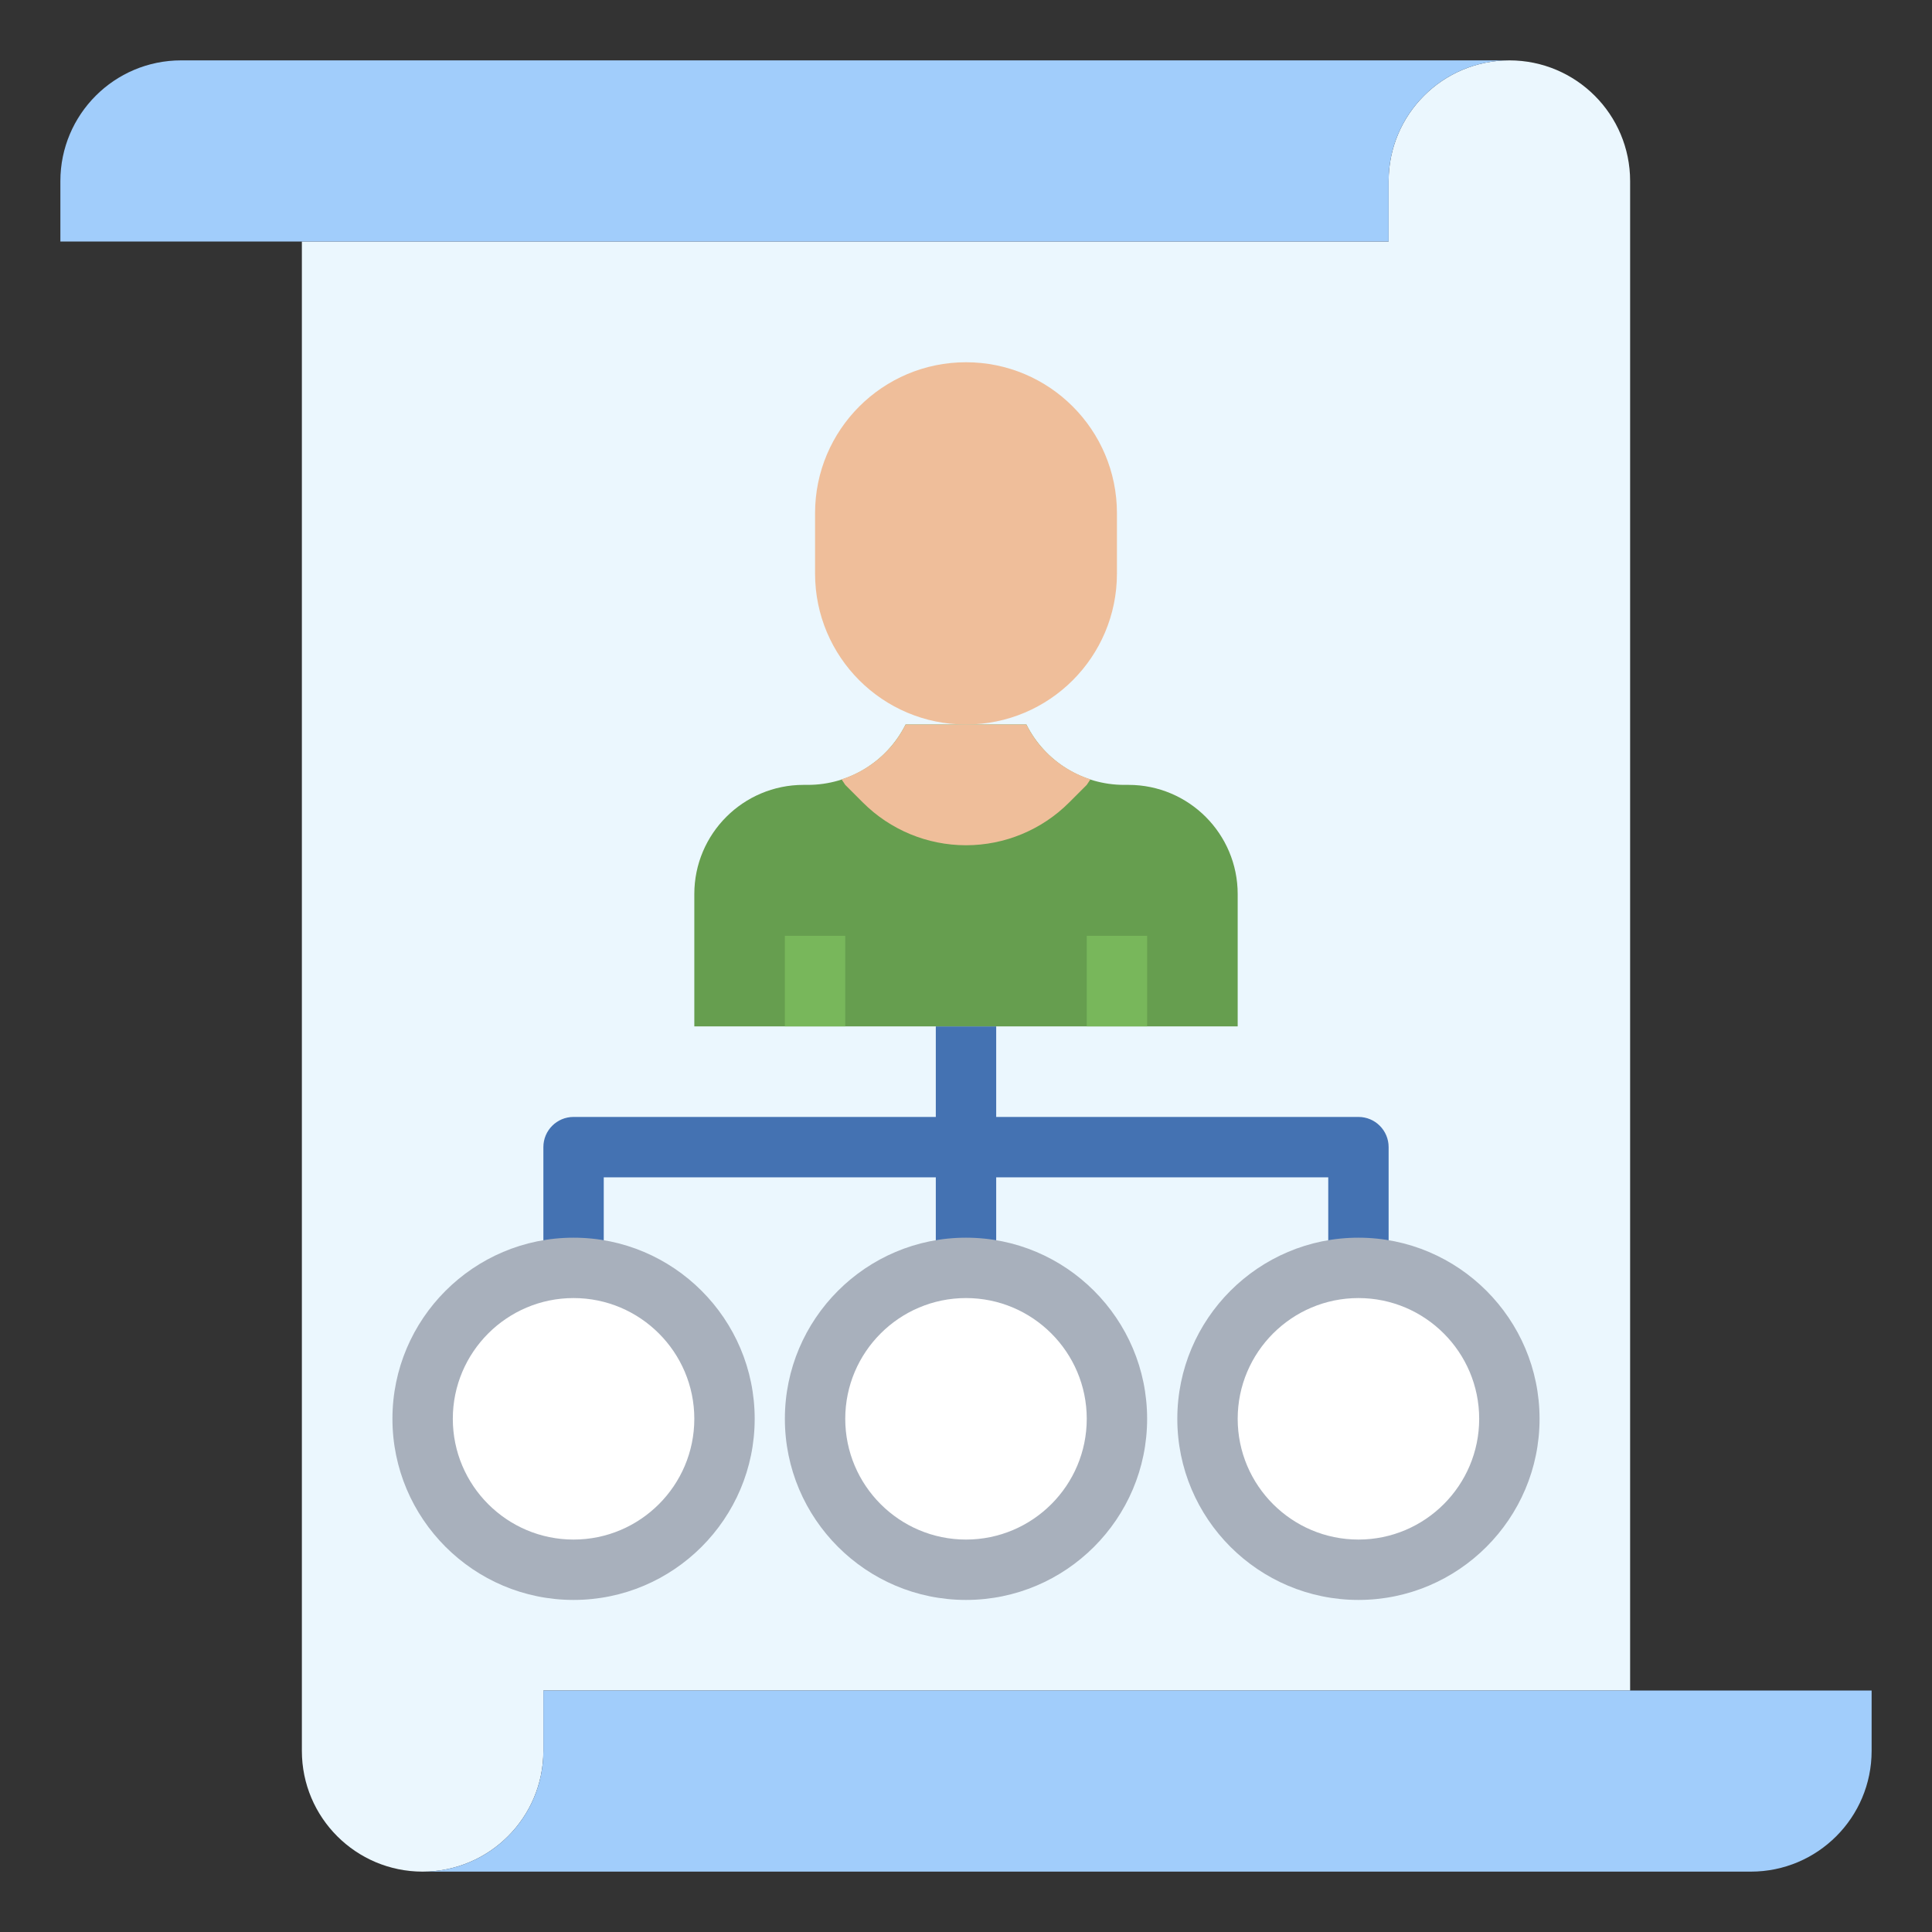 <svg id="Layer_3" enable-background="new 0 0 64 64" height="512" viewBox="0 0 64 64" width="512" xmlns="http://www.w3.org/2000/svg"><rect x="0" y="0" width="64" height="64" fill="#333333" stroke="none"/><g><path d="m10 8h36v-2c0-2.209 1.791-4 4-4 2.209 0 4 1.791 4 4v50h-36v2c0 2.209-1.791 4-4 4-2.209 0-4-1.791-4-4z" fill="#ebf7fe"/><path d="m45 37h-12v-3h-2v3h-12c-.553 0-1 .447-1 1v4h2v-3h11v3h2v-3h11v3h2v-4c0-.553-.447-1-1-1z" fill="#4472b2"/><g fill="#fff"><circle cx="32" cy="47" r="5"/><circle cx="45" cy="47" r="5"/><circle cx="19" cy="47" r="5"/></g><path d="m50 2h-44c-2.209 0-4 1.791-4 4v2h44v-2c0-2.209 1.791-4 4-4z" fill="#a1cdfb"/><path d="m34 24c.613 1.226 1.866 2 3.236 2h.146c1.998 0 3.618 1.62 3.618 3.618v4.382h-18v-4.382c0-1.998 1.62-3.618 3.618-3.618h.146c1.37 0 2.623-.774 3.236-2" fill="#669e4f"/><path d="m28 26 .586.586c.905.905 2.133 1.414 3.414 1.414s2.509-.509 3.414-1.414l.586-.586.122-.183c-.908-.294-1.682-.936-2.122-1.817h-4c-.44.881-1.214 1.523-2.122 1.817z" fill="#efbe9a"/><path d="m32 24c-2.761 0-5-2.239-5-5v-2c0-2.761 2.239-5 5-5 2.761 0 5 2.239 5 5v2c0 2.761-2.239 5-5 5z" fill="#efbe9a"/><g><path d="m32 53c-3.309 0-6-2.691-6-6s2.691-6 6-6 6 2.691 6 6-2.691 6-6 6zm0-10c-2.206 0-4 1.794-4 4s1.794 4 4 4 4-1.794 4-4-1.794-4-4-4z" fill="#a8b0bc"/></g><g><path d="m45 53c-3.309 0-6-2.691-6-6s2.691-6 6-6 6 2.691 6 6-2.691 6-6 6zm0-10c-2.206 0-4 1.794-4 4s1.794 4 4 4 4-1.794 4-4-1.794-4-4-4z" fill="#a8b0bc"/></g><g><path d="m19 53c-3.309 0-6-2.691-6-6s2.691-6 6-6 6 2.691 6 6-2.691 6-6 6zm0-10c-2.206 0-4 1.794-4 4s1.794 4 4 4 4-1.794 4-4-1.794-4-4-4z" fill="#a8b0bc"/></g><path d="m14 62h44c2.209 0 4-1.791 4-4v-2h-44v2c0 2.209-1.791 4-4 4z" fill="#a1cdfb"/><path d="m36 31h2v3h-2z" fill="#78b75b"/><path d="m26 31h2v3h-2z" fill="#78b75b"/></g></svg>